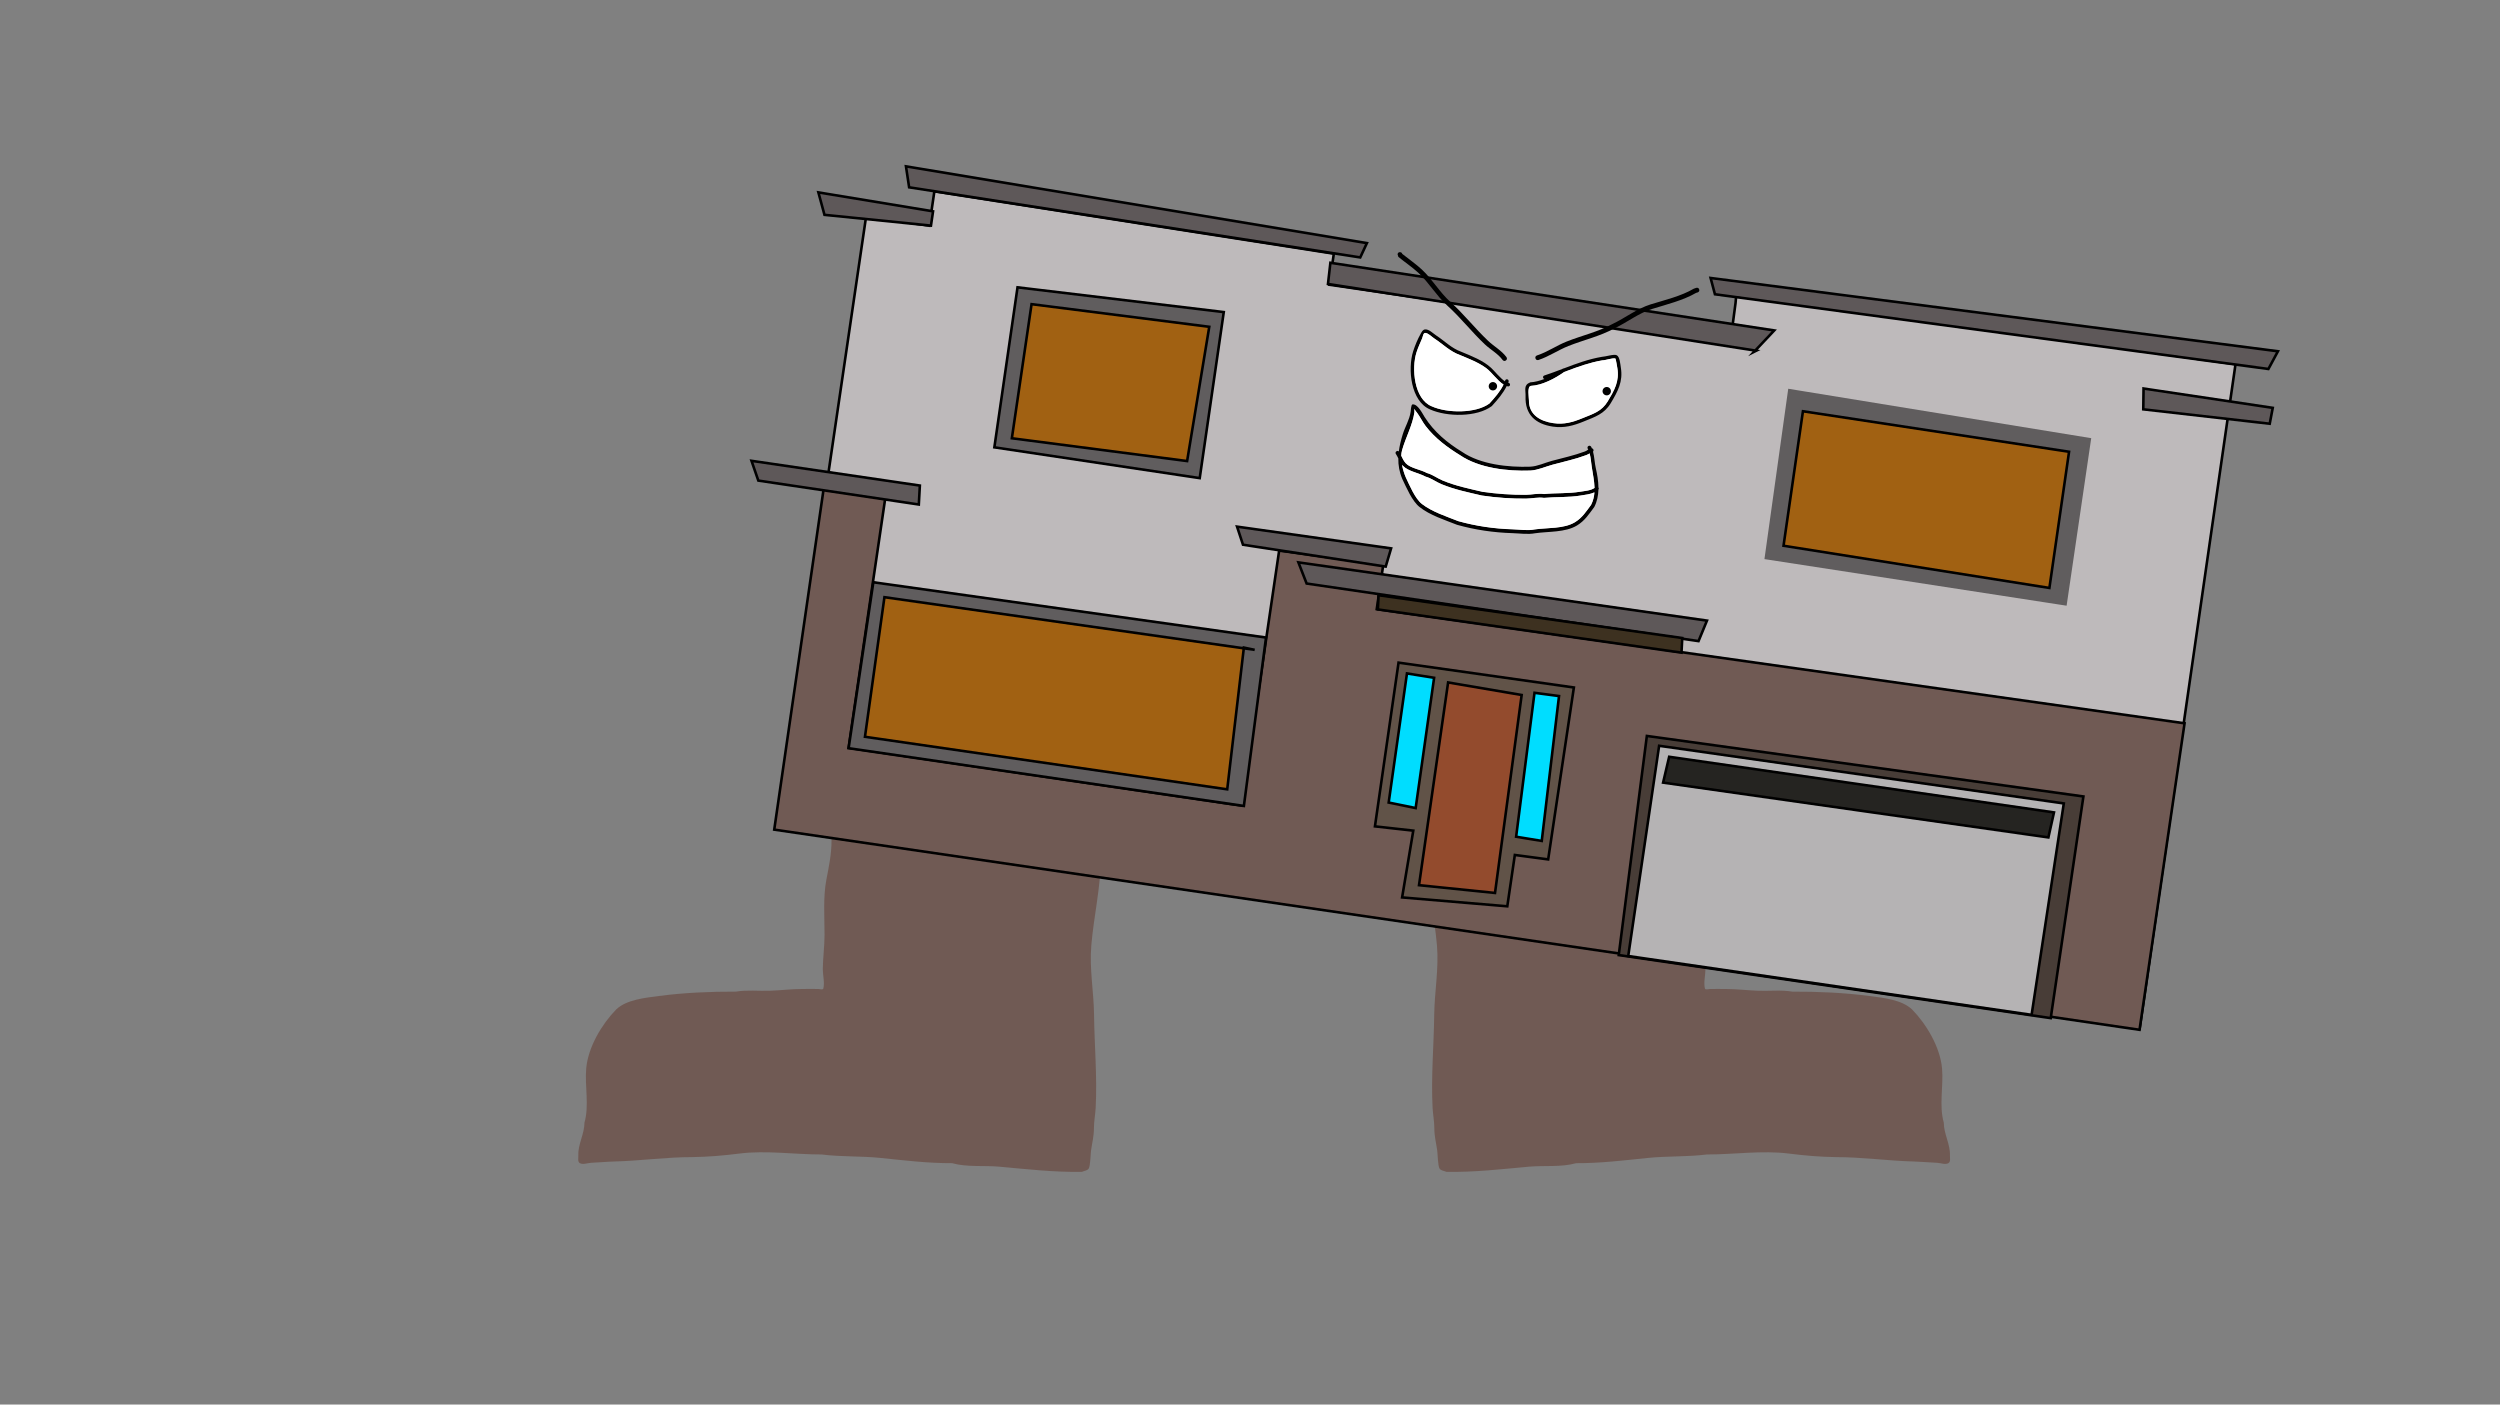 <svg version="1.1" xmlns="http://www.w3.org/2000/svg" xmlns:xlink="http://www.w3.org/1999/xlink" width="959.459" height="539.039" viewBox="0,0,959.459,539.039"><rect x="0" y="0" width="959.459" height="539.039" fill="#808080" stroke="none"/><g transform="translate(159.73,89.52)"><g data-paper-data="{&quot;isPaintingLayer&quot;:true}" fill-rule="nonzero" stroke-linejoin="miter" stroke-miterlimit="10" stroke-dasharray="" stroke-dashoffset="0" style="mix-blend-mode: normal"><path d="M-159.73,449.52v-539.039h959.459v539.039z" fill="none" stroke="#f00000" stroke-width="0" stroke-linecap="butt"/><path d="M159.649,201.417c-1.598,0 -1.598,-1.598 -1.598,-1.598l0.32,-1.294c1.535,-1.876 1.364,-4.921 1.701,-7.258c0.644,-4.463 3.098,-11.539 1.099,-16.015c-0.515,-1.153 -1.333,-2.435 -2.185,-3.675l-1.663,-1.331c-0.372,-0.293 -0.611,-0.747 -0.611,-1.257c0,-0.883 0.715,-1.598 1.598,-1.598h2.346c2.011,0 4.021,0 6.032,0c3.592,0.001 7.037,-0.708 10.591,-1c3.664,-0.3 7.401,0.154 11.074,-0.032c11.565,-0.586 23.806,-1.091 35.207,1.05c7.838,0.919 15.66,1.636 23.499,2.338c3.927,0.352 7.91,-0.001 11.784,0.75c2.169,0.421 8.224,-0.138 9.651,1.885c0.76,1.078 0.382,2.63 0.293,3.945c-0.209,3.122 -1.341,6.998 -2.027,10.133c-1.219,5.687 -1.752,11.555 -2.656,17.299c-0.486,3.09 0.021,6.673 0.021,9.797c0,8.764 0.366,17.406 -1.348,25.96c-0.023,11.236 -2.73,22.604 -3.684,33.798c-0.762,8.936 0.932,17.674 1.052,26.484c0.138,11.915 1.249,23.869 0.626,35.828c-0.136,2.615 -0.665,5.138 -0.667,7.769c-0.003,3.207 -0.664,5.486 -1.111,8.614c-0.187,1.308 -0.244,5.944 -0.89,6.944c-0.531,0.822 -1.763,0.848 -2.645,1.272c-10.833,0.158 -20.899,-1.014 -31.624,-1.99c-5.848,-0.532 -12.528,0.261 -18.16,-1.348c-9.133,0.048 -18.256,-1.056 -27.389,-2.001c-7.582,-0.784 -15.105,-0.374 -22.754,-1.338c-10.295,0.02 -21.276,-1.652 -31.514,-0.347c-5.818,0.741 -12.165,1.292 -17.982,1.356c-10.111,0 -19.983,1.425 -30.1,1.691c-2.932,0.077 -5.856,0.37 -8.784,0.494c-1.459,0.061 -3.119,0.849 -4.379,0.111c-0.878,-0.514 -0.518,-1.985 -0.553,-3.002c-0.148,-4.256 2.351,-8.214 2.357,-12.507c1.878,-6.574 0.097,-13.931 0.663,-20.712c0.685,-8.205 5.973,-17.073 11.519,-22.754c4.015,-3.788 11.08,-4.442 16.37,-5.15c9.55,-1.278 19.888,-1.714 29.532,-1.68c4.329,-0.721 8.774,-0.181 13.149,-0.34c4.183,-0.152 8.233,-0.671 12.451,-0.671c2.009,0 4.023,-0.04 6.032,0c0.657,0.013 1.793,0.44 1.96,-0.195c0.569,-2.155 -0.199,-5.148 -0.207,-7.41c0.044,-4.439 0.67,-8.69 0.67,-13.249c0,-6.817 -0.583,-14.378 0.699,-21.079c0.964,-5.035 1.997,-9.834 1.982,-15.113c0.014,-1.334 0.516,-2.619 0.691,-3.942c1.002,-7.601 -0.925,-15.509 0.336,-23.128c0.37,-2.235 0.82,-4.451 1.218,-6.669c-0.122,0.245 -0.255,0.486 -0.402,0.724c-0.049,0.405 -0.301,1.438 -1.586,1.438z" data-paper-data="{&quot;index&quot;:null}" fill="#705a54" stroke="none" stroke-width="0.5" stroke-linecap="butt"/><path d="M491.194,201.417c-1.285,0 -1.537,-1.033 -1.586,-1.438c-0.147,-0.238 -0.28,-0.479 -0.402,-0.724c0.398,2.218 0.849,4.434 1.218,6.669c1.261,7.619 -0.666,15.527 0.336,23.128c0.174,1.323 0.677,2.608 0.691,3.942c-0.015,5.278 1.018,10.077 1.982,15.113c1.282,6.701 0.699,14.261 0.699,21.079c0,4.56 0.626,8.81 0.67,13.249c-0.009,2.262 -0.776,5.256 -0.207,7.41c0.168,0.635 1.304,0.208 1.96,0.195c2.009,-0.04 4.023,0 6.032,0c4.218,0 8.268,0.519 12.451,0.671c4.374,0.159 8.82,-0.382 13.149,0.34c9.643,-0.034 19.982,0.401 29.532,1.68c5.29,0.708 12.355,1.362 16.37,5.15c5.545,5.682 10.834,14.549 11.519,22.754c0.566,6.781 -1.216,14.138 0.663,20.712c0.006,4.293 2.505,8.251 2.357,12.507c-0.035,1.017 0.324,2.487 -0.553,3.002c-1.26,0.738 -2.92,-0.049 -4.379,-0.111c-2.929,-0.123 -5.852,-0.417 -8.784,-0.494c-10.117,-0.266 -19.989,-1.691 -30.1,-1.691c-5.818,-0.063 -12.165,-0.615 -17.982,-1.356c-10.238,-1.304 -21.219,0.368 -31.514,0.347c-7.649,0.964 -15.172,0.554 -22.754,1.338c-9.133,0.944 -18.256,2.048 -27.389,2.001c-5.631,1.609 -12.312,0.816 -18.16,1.348c-10.725,0.976 -20.791,2.148 -31.624,1.99c-0.882,-0.424 -2.114,-0.45 -2.645,-1.272c-0.646,-1 -0.703,-5.635 -0.89,-6.944c-0.448,-3.128 -1.108,-5.406 -1.111,-8.614c-0.003,-2.631 -0.531,-5.154 -0.667,-7.769c-0.623,-11.959 0.488,-23.913 0.626,-35.828c0.121,-8.81 1.815,-17.547 1.052,-26.484c-0.955,-11.194 -3.661,-22.563 -3.684,-33.798c-1.714,-8.554 -1.348,-17.196 -1.348,-25.96c0,-3.124 0.507,-6.707 0.021,-9.797c-0.903,-5.744 -1.437,-11.612 -2.656,-17.299c-0.687,-3.135 -1.818,-7.012 -2.027,-10.133c-0.088,-1.316 -0.467,-2.868 0.293,-3.945c1.427,-2.023 7.481,-1.464 9.651,-1.885c3.874,-0.752 7.857,-0.399 11.784,-0.75c7.839,-0.702 15.661,-1.419 23.499,-2.338c11.402,-2.141 23.642,-1.637 35.207,-1.05c3.673,0.186 7.411,-0.268 11.074,0.032c3.554,0.291 6.999,1.001 10.591,1c2.011,0 4.021,0 6.032,0h2.346c0.883,0 1.598,0.715 1.598,1.598c0,0.51 -0.239,0.964 -0.611,1.257l-1.663,1.331c-0.852,1.24 -1.671,2.522 -2.185,3.675c-1.998,4.476 0.456,11.552 1.099,16.015c0.337,2.337 0.166,5.382 1.701,7.258l0.32,1.294c0,0 0,1.598 -1.598,1.598z" fill="#705a54" stroke="none" stroke-width="0.5" stroke-linecap="butt"/><g><g stroke-width="1" stroke-linecap="round"><path d="M138.525,225.914l34.145,-232.368l24.258,3.565l1.939,-13.193l153.307,23.919l-1.751,11.916l153.879,22.394l2.039,-15.352l0.297,-3.304l191.584,26.761l-36.791,255.109l-523.293,-76.722z" fill="#bebabb" stroke="#000000"/><path d="M371.131,127.272l-0.275,1.873l-0.281,1.915l-1.939,13.193l310.031,43.819l-17.285,117.631l-523.974,-76.822l19.1,-131.755l23.556,4.201l-14.133,96.182l150.869,22.169l14.384,-97.884z" fill="#705a54" stroke="#000000"/><path d="M315.029,112.593l59.121,8.34l-2.072,7l-54.765,-8.395z" fill="#5e5859" stroke="#000000"/><path d="M338.577,126.314l156.799,22.345l-3.244,7.871l-150.401,-22.101z" fill="#5e5859" stroke="#000000"/><path d="M461.513,277.028l10.794,-84.107l167.539,23.228l-12.544,85.068z" fill="#483d37" stroke="#000000"/><path d="M465.156,277.389l11.857,-80.69l155.31,22.126l-12.358,81.138z" fill="#b5b3b4" stroke="#000000"/><path d="M626.406,231.868l-147.862,-21.032l2.327,-9.919l147.684,21.354z" fill="#252421" stroke="#000000"/><path d="M378.376,254.898l4.288,-25.63l-14.715,-1.641l9.06,-62.841l67.292,9.54l-9.87,65.983l-12.792,-1.706l-2.895,19.704z" fill="#615348" stroke="#000000"/><path d="M384.863,250.198l11.166,-77.805l28.23,4.815l-10.231,75.976z" fill="#934b2d" stroke="#000000"/><path d="M373.221,218.482l7.014,-49.544l10.424,1.665l-7.081,50.001z" fill="#00ddff" stroke="#000000"/><path d="M422.134,231.604l7.05,-55.24l9.418,1.251l-6.637,55.601z" fill="#00ddff" stroke="#000000"/><path d="M317.652,219.785l-151.702,-22.159l9.491,-63.683l150.709,21.213z" fill="#605d5e" stroke="#000000"/><path d="M317.649,159.008l-6.394,54.403l-139.027,-20.163l7.473,-53.577l142.087,20.212z" fill="#a16112" stroke="#000000"/><path d="M221.89,82.159l8.89,-61.404l79.151,9.497l-9.23,63.721z" fill="#605d5e" stroke="#000000"/><path d="M228.603,78.678l7.562,-51.464l68.201,8.688l-8.505,51.526z" fill="#a16112" stroke="#000000"/><path d="M517.998,124.637l8.995,-64.389l115.289,18.808l-9.303,63.31z" fill="#605d5e" stroke="#605d5e"/><path d="M524.757,119.93l7.451,-51.614l102.133,15.541l-7.547,52.266z" fill="#a16112" stroke="#000000"/><path d="M514.286,45.079l-164.363,-25.619l0.928,-8.132l170.346,25.965l-7.739,8.198z" fill="#5e5859" stroke="#000000"/><path d="M496.769,17.168l217.736,28.128l-3.666,6.796l-212.406,-28.678z" fill="#5e5859" stroke="#000000"/><path d="M362.306,9.278l-173.127,-26.907l-1.218,-8.047l176.9,29.462z" fill="#5e5859" stroke="#000000"/><path d="M711.352,73.104l-48.529,-5.531l0.107,-7.986l49.585,7.42z" fill="#5e5859" stroke="#000000"/><path d="M192.895,104.103l-61.594,-9.184l-2.619,-7.586l64.616,9.495z" fill="#5e5859" stroke="#000000"/><path d="M197.554,-2.93l-40.865,-4.138l-2.335,-8.611l44.006,7.267z" fill="#5e5859" stroke="#000000"/><path d="M369.069,144.37l0.27,-5.449l116.557,16.419l-0.295,5.622z" fill="#3d3120" stroke="#000000"/></g><path d="M440.581,51.816c4.698,-1.788 9.338,-3.52 14.468,-4.388c1.278,-0.027 4.635,-1.152 5.713,-0.61c1.194,0.601 1.362,3.582 1.554,4.713c0.914,5.4 -1.169,9.166 -3.854,13.655c-2.513,4.197 -5.981,5.245 -10.355,7.039c-3.981,1.633 -7.535,2.618 -11.916,1.981c-6.72,-1.012 -10.692,-4.668 -10.439,-11.615c0.088,-2.426 -0.886,-4.31 1.802,-5.371c1.725,-0.097 3.597,-0.584 5.43,-1.297c-0.181,-0.036 -0.378,-0.152 -0.479,-0.459c-0.215,-0.655 0.439,-0.87 0.439,-0.87c2.38,-0.782 4.677,-1.653 6.955,-2.52c0.054,-0.041 0.107,-0.081 0.16,-0.122zM441.47,52.945c-0.153,0.111 -0.318,0.141 -0.318,0.141l-0.041,-0.004c-0.184,0.07 -0.367,0.14 -0.551,0.21c-3.494,2.485 -8.458,5.086 -12.752,5.284c-1.486,0.285 -0.724,4.329 -0.717,5.739c0.023,5.415 4.444,7.835 9.302,8.529c4.143,0.616 7.443,-0.355 11.196,-1.894c4.092,-1.679 7.353,-2.565 9.692,-6.471c2.515,-4.199 4.53,-7.658 3.678,-12.718c-0.053,-0.315 -0.598,-3.649 -0.752,-3.682c-1.217,-0.262 -3.663,0.697 -5.026,0.721c-4.849,0.836 -9.262,2.453 -13.709,4.145z" fill="#000000" stroke="none" stroke-width="0.5" stroke-linecap="butt"/><path d="M455.212,48.768c1.363,-0.024 3.814,-0.978 5.031,-0.716c0.154,0.033 0.703,3.374 0.756,3.689c0.852,5.059 -1.161,8.553 -3.676,12.752c-2.338,3.906 -5.628,4.82 -9.72,6.499c-3.753,1.54 -7.091,2.507 -11.233,1.891c-4.858,-0.694 -9.301,-3.142 -9.324,-8.557c-0.006,-1.41 -0.77,-5.469 0.716,-5.754c4.294,-0.198 9.284,-2.837 12.778,-5.322c0.184,-0.07 0.371,-0.142 0.555,-0.212l0.041,0.004c0,0 0.167,-0.03 0.32,-0.141c4.447,-1.692 8.908,-3.297 13.757,-4.133z" data-paper-data="{&quot;noHover&quot;:false,&quot;origItem&quot;:[&quot;Path&quot;,{&quot;applyMatrix&quot;:true,&quot;segments&quot;:[[[274.12499,131.23562],[4.52111,-2.5262],[-0.14706,0.14413]],[273.80453,131.43755],[[273.75988,131.43976],[0,0],[-0.18675,0.10448]],[[273.19936,131.75351],[0.18694,-0.10467],[-3.36951,3.2293]],[[260.30254,139.46207],[4.5932,-0.89246],[-1.55461,0.5425]],[[260.43803,145.75564],[-0.2296,-1.517],[0.88211,5.82814]],[[271.80541,153.4686],[-5.3413,0.02189],[4.55867,0.00767]],[[283.56253,149.65698],[-3.79755,2.25196],[4.14099,-2.45562]],[[292.97559,141.15478],[-1.90003,4.57629],[2.04386,-4.91995]],[[294.92401,126.87708],[1.71852,5.31356],[-0.10703,-0.33093]],[[293.5316,123.03065],[0.17105,0.01138],[-1.35157,-0.08989]],[[288.23274,124.60254],[1.46402,-0.24137],[-5.08987,1.66728]]],&quot;closed&quot;:true}]}" fill="#ffffff" stroke="none" stroke-width="0.5" stroke-linecap="butt"/><path d="M418.679,56.062c0.682,0.1 0.582,0.782 0.582,0.782l-0.071,0.34c-0.031,0.072 -0.061,0.145 -0.092,0.216c0.037,0.005 0.074,0.009 0.11,0.012c0,0 0.682,0.1 0.582,0.782c-0.1,0.682 -0.782,0.582 -0.782,0.582c-0.166,-0.032 -0.33,-0.076 -0.494,-0.129c-1.467,2.902 -3.354,5.084 -5.714,7.688c-5.739,4.299 -17.182,4.18 -23.634,1.303c-7.475,-3.08 -8.717,-15.528 -6.538,-22.371c0.726,-2.247 1.728,-4.682 2.89,-6.722c0.361,-0.633 0.734,-1.511 1.613,-1.637c1.479,-0.212 3.211,1.587 4.318,2.309c3.278,2.136 5.853,4.926 9.667,6.283c3.926,1.647 8.244,3.256 11.424,6.163c1.239,1.133 3.477,3.957 5.301,5.177c0.025,-0.06 0.05,-0.12 0.074,-0.181l-0.018,-0.016c0,0 0.1,-0.682 0.782,-0.582zM417.286,58.059c-2.382,-1.483 -4.522,-4.689 -6.638,-6.267c-2.967,-2.212 -6.648,-3.586 -10.03,-5.008c-3.909,-1.403 -6.56,-4.222 -9.918,-6.412c-0.91,-0.593 -2.245,-2.013 -3.397,-2.097c-0.802,-0.059 -0.905,1.342 -1.216,2.083c-0.732,1.746 -1.566,3.514 -2.147,5.33c-1.991,6.128 -0.981,17.901 5.772,20.684c5.891,2.699 16.871,2.844 22.16,-1.057c2.223,-2.477 4.046,-4.511 5.413,-7.256z" fill="#000000" stroke="none" stroke-width="0.5" stroke-linecap="butt"/><path d="M411.906,65.346c-5.289,3.901 -16.333,3.759 -22.224,1.061c-6.753,-2.783 -7.774,-14.612 -5.783,-20.74c0.581,-1.816 1.422,-3.595 2.155,-5.341c0.311,-0.741 0.418,-2.145 1.22,-2.087c1.152,0.084 2.49,1.502 3.4,2.095c3.358,2.19 6.038,5.001 9.947,6.404c3.382,1.422 7.105,2.831 10.071,5.043c2.116,1.578 4.257,4.804 6.639,6.287c-1.367,2.745 -3.201,4.8 -5.424,7.278z" data-paper-data="{&quot;noHover&quot;:false,&quot;origItem&quot;:[&quot;Path&quot;,{&quot;applyMatrix&quot;:true,&quot;segments&quot;:[[[248.89009,140.56963],[-1.03767,3.17249],[-2.79957,-1.22013]],[[240.74963,134.87163],[2.52832,1.36419],[-3.54499,-1.91275]],[[229.15604,131.06567],[3.86717,0.99588],[-4.43149,-0.89251]],[[217.46009,125.73049],[3.96328,1.82658],[-1.07387,-0.49492]],[[213.46998,124.00951],[1.25379,-0.09136],[-0.87277,0.0636]],[[212.49036,126.44515],[0.21763,-0.84759],[-0.51247,1.99589]],[[211.02218,132.5247],[0.33785,-2.04724],[-1.17462,6.91473]],[[220.51155,153.88566],[-7.71273,-1.92818],[6.7709,1.97384]],[[244.20896,149.24036],[-5.07827,5.03804],[2.00193,-3.01961]]],&quot;closed&quot;:true}]}" fill="#ffffff" stroke="none" stroke-width="0.5" stroke-linecap="butt"/><path d="M411.632,58.482c0.129,-0.879 0.946,-1.486 1.824,-1.357c0.879,0.129 1.486,0.946 1.357,1.824c-0.129,0.879 -0.946,1.486 -1.824,1.357c-0.879,-0.129 -1.486,-0.946 -1.357,-1.824z" fill="#000000" stroke="none" stroke-width="0.5" stroke-linecap="butt"/><path d="M455.318,60.374c0.129,-0.879 0.946,-1.486 1.824,-1.357c0.879,0.129 1.486,0.946 1.357,1.824c-0.129,0.879 -0.946,1.486 -1.824,1.357c-0.879,-0.129 -1.486,-0.946 -1.357,-1.824z" fill="#000000" stroke="none" stroke-width="0.5" stroke-linecap="butt"/><path d="M377.675,7.265c0.498,0.073 0.683,0.379 0.749,0.641c2.481,2 5.206,3.853 7.531,6.014c4.009,3.728 6.828,8.727 10.89,12.375c5.217,4.706 9.456,10.195 14.53,14.987c2.309,2.18 5.119,3.674 7.034,6.234c0,0 0.548,0.737 -0.189,1.285c-0.737,0.548 -1.285,-0.189 -1.285,-0.189c-1.814,-2.455 -4.594,-3.895 -6.805,-5.979c-5.074,-4.784 -9.304,-10.273 -14.516,-14.974c-4.061,-3.677 -6.896,-8.666 -10.919,-12.402c-2.398,-2.226 -5.228,-4.12 -7.762,-6.196l-0.301,-1.022c0,0 0.134,-0.909 1.043,-0.775z" fill="#000000" stroke="none" stroke-width="0.5" stroke-linecap="butt"/><path d="M492.389,21.545c0.287,0.873 -0.586,1.16 -0.586,1.16l-0.587,0.171c-4.985,2.891 -11.388,4.467 -16.889,6.169c-5.139,1.59 -9.593,5.157 -14.424,7.442c-5.717,3.107 -11.704,4.404 -17.7,6.782c-3.91,1.551 -7.499,4.042 -11.474,5.364c0,0 -0.873,0.287 -1.16,-0.586c-0.287,-0.873 0.586,-1.16 0.586,-1.16c3.938,-1.279 7.503,-3.793 11.371,-5.327c5.943,-2.357 11.882,-3.638 17.546,-6.713c4.925,-2.332 9.445,-5.921 14.684,-7.55c5.352,-1.664 11.709,-3.151 16.532,-6.008l0.941,-0.331c0,0 0.873,-0.287 1.16,0.586z" fill="#000000" stroke="none" stroke-width="0.5" stroke-linecap="butt"/><path d="M376.169,83.705c0.43,-0.32 0.781,-0.104 0.946,0.045c0.275,-2.186 0.824,-4.386 1.519,-6.629c0.915,-2.955 2.562,-5.468 3.013,-8.575c0.02,-0.194 0.164,-2.787 0.691,-2.862c2.008,-0.283 3.845,3.537 4.675,4.843c3.618,5.692 8.627,9.863 14.371,13.377c6.985,4.83 17.821,5.992 26.147,5.686c2.84,-0.13 5.527,-1.479 8.236,-2.212c4.21,-1.139 8.72,-2.1 12.792,-3.64c0.443,-0.179 0.87,-0.418 1.245,-0.715c-0.059,-0.125 -0.12,-0.246 -0.186,-0.362c0,0 -0.358,-0.659 0.301,-1.017c0.659,-0.358 1.017,0.301 1.017,0.301c0.104,0.197 0.199,0.399 0.286,0.605c0.219,0.029 0.485,0.15 0.59,0.548c0.09,0.341 -0.022,0.564 -0.166,0.704c0.549,2.038 0.601,4.335 1.058,6.321c0.55,2.39 0.997,4.926 1.022,7.442c0.244,0.344 0.114,0.653 -0.007,0.827c-0.065,2.284 -0.508,4.536 -1.569,6.627c-2.02,2.722 -3.643,5.302 -6.638,7.119c-4.532,2.75 -11.004,2.245 -16.058,2.989c-2.797,0.542 -5.885,0.048 -8.739,-0.036c-7.175,-0.211 -14.34,-1.255 -21.25,-3.201c-4.714,-1.873 -10.388,-3.651 -14.404,-6.836c-2.863,-2.272 -5.057,-7.514 -6.608,-10.744c-1.133,-2.663 -1.568,-5.283 -1.53,-7.909c-0.266,-0.543 -0.538,-1.083 -0.866,-1.59l-0.044,-0.056c0,0 -0.448,-0.602 0.154,-1.049zM379.801,88.258c1.748,1.914 5.817,2.439 8.107,3.745c2.141,0.563 4.061,2.054 6.095,2.895c5.015,2.073 10.053,3.088 15.274,4.305c5.348,0.782 11.224,1.2 16.609,1.147c2.31,-0.022 4.596,-0.634 6.932,-0.288c4.605,-0.454 9.294,-0.122 13.881,-0.882c1.746,-0.289 3.977,-0.411 5.496,-1.449c-0.069,-2.748 -0.703,-5.518 -1.096,-8.255c-0.21,-1.465 -0.355,-3.36 -0.781,-4.985c-0.381,0.25 -0.788,0.464 -1.205,0.641c-4.127,1.557 -8.68,2.537 -12.944,3.692c-2.839,0.768 -5.594,2.097 -8.571,2.265c-8.661,0.316 -19.75,-0.938 -27.03,-5.927c-4.931,-3.014 -9.679,-6.595 -13.213,-11.216c-1.202,-1.571 -2.062,-3.451 -3.248,-5.055c-0,-0 -0.764,-0.949 -1.057,-1.511c0.061,0.425 0.118,1.053 0.086,1.354c-0.739,4.976 -3.382,9.682 -4.744,14.537c-0.184,0.657 -0.283,1.369 -0.312,2.111c0.497,1.008 0.956,2.036 1.722,2.875zM446.944,100.66c-4.679,0.772 -9.465,0.473 -14.165,0.901c-2.32,-0.338 -4.575,0.262 -6.871,0.288c-5.48,0.063 -11.472,-0.371 -16.912,-1.174c-5.322,-1.241 -10.459,-2.294 -15.573,-4.395c-2.03,-0.834 -3.946,-2.331 -6.079,-2.888c-2.562,-1.428 -6.599,-1.993 -8.627,-4.098c-0.123,-0.128 -0.239,-0.26 -0.348,-0.397c0.323,1.742 0.869,3.437 1.451,4.792c1.433,2.987 3.537,8.152 6.212,10.219c3.923,3.033 9.353,4.74 13.915,6.56c6.77,1.897 13.788,2.916 20.814,3.122c2.731,0.08 5.771,0.608 8.438,0.057c4.778,-0.706 11.25,-0.148 15.527,-2.788c2.783,-1.718 4.25,-4.087 6.149,-6.631c0.79,-1.575 1.163,-3.173 1.282,-4.783c-1.601,0.739 -3.509,0.931 -5.213,1.212z" fill="#000000" stroke="none" stroke-width="0.5" stroke-linecap="butt"/><path d="M452.207,99.442c-0.119,1.61 -0.491,3.215 -1.281,4.789c-1.898,2.544 -3.368,4.924 -6.15,6.641c-4.278,2.64 -10.756,2.098 -15.534,2.804c-2.667,0.551 -5.721,0.037 -8.452,-0.044c-7.027,-0.206 -14.117,-1.245 -20.887,-3.141c-4.562,-1.82 -9.997,-3.549 -13.92,-6.582c-2.674,-2.068 -4.776,-7.247 -6.21,-10.234c-0.582,-1.355 -1.127,-3.056 -1.449,-4.798c0.109,0.136 0.318,0.307 0.441,0.434c2.029,2.105 6.066,2.669 8.628,4.097c2.133,0.558 4.05,2.053 6.08,2.887c5.114,2.101 10.16,3.113 15.482,4.353c5.439,0.803 11.524,1.255 17.004,1.192c2.296,-0.027 4.551,-0.625 6.871,-0.287c4.7,-0.429 9.386,-0.12 14.065,-0.892c1.704,-0.281 3.711,-0.483 5.312,-1.222z" data-paper-data="{&quot;noHover&quot;:false,&quot;origItem&quot;:[&quot;Path&quot;,{&quot;applyMatrix&quot;:true,&quot;segments&quot;:[[[567.28028,152.13912],[3.40706,-0.56217],[-9.35858,1.54419]],[[538.95019,153.94168],[9.39982,-0.85718],[-4.64008,-0.67621]],[[525.2081,154.51847],[4.59282,-0.05314],[-10.96052,0.12683]],[[491.38508,152.17137],[10.87815,1.60528],[-10.6443,-2.48155]],[[460.23933,143.38123],[10.22704,4.2014],[-4.05935,-1.66763]],[[448.08043,137.60457],[4.2665,1.1154],[-5.12345,-2.85617]],[[430.82614,129.4093],[4.05723,4.20956],[-0.24653,-0.25579]],[[430.12932,128.61597],[0.21883,0.27261],[0.64521,3.48373]],[[433.03129,138.20068],[-1.16466,-2.71069],[2.86688,5.97475]],[[445.45478,158.63954],[-5.3486,-4.13515],[7.84616,6.06609]],[[473.28479,171.75977],[-9.12426,-3.63925],[13.53952,3.79341]],[[514.91335,178.00458],[-14.05355,-0.412],[5.46268,0.16015]],[[531.79001,178.11908],[-5.33448,1.10118],[9.55688,-1.41268]],[[562.84501,172.54214],[-8.55526,5.28037],[5.56551,-3.43508]],[[575.14281,159.28074],[-3.79697,5.08799],[1.58101,-3.14914]],[[577.70599,149.71459],[-0.23726,3.22058],[-3.2027,1.47869]]],&quot;closed&quot;:true}]}" fill="#ffffff" stroke="none" stroke-width="0.5" stroke-linecap="butt"/><path d="M378.029,85.382c0.029,-0.742 0.128,-1.457 0.313,-2.114c1.362,-4.855 4.011,-9.581 4.75,-14.557c0.032,-0.302 -0.024,-0.93 -0.085,-1.356c0.293,0.562 1.144,1.559 1.144,1.559c1.187,1.604 2.049,3.48 3.251,5.051c3.534,4.621 8.286,8.185 13.217,11.199c7.28,4.989 18.273,6.22 26.934,5.904c2.977,-0.168 5.729,-1.484 8.568,-2.252c4.264,-1.154 8.817,-2.127 12.944,-3.684c0.418,-0.178 0.924,-0.396 1.305,-0.645c0.426,1.625 0.57,3.527 0.78,4.992c0.393,2.737 1.025,5.518 1.094,8.266c-1.519,1.038 -3.752,1.164 -5.497,1.453c-4.588,0.76 -9.284,0.44 -13.889,0.894c-2.336,-0.346 -4.632,0.275 -6.942,0.297c-5.385,0.052 -11.313,-0.361 -16.661,-1.144c-5.222,-1.217 -10.283,-2.258 -15.298,-4.332c-2.034,-0.841 -3.957,-2.339 -6.097,-2.903c-2.289,-1.305 -6.36,-1.837 -8.108,-3.752c-0.766,-0.839 -1.225,-1.871 -1.722,-2.879z" data-paper-data="{&quot;noHover&quot;:false,&quot;origItem&quot;:[&quot;Path&quot;,{&quot;applyMatrix&quot;:true,&quot;segments&quot;:[[[432.9934,127.33494],[-1.5319,-1.67793],[3.49562,3.82883]],[[449.20659,134.82397],[-4.57825,-2.61011],[4.28103,1.12692]],[[461.39587,140.61313],[-4.06777,-1.6817],[10.03045,4.14678]],[[491.94421,149.22393],[-10.44331,-2.43469],[10.69515,1.56452]],[[525.16318,151.51881],[-10.77004,0.10418],[4.62065,-0.0447]],[[539.02744,150.94268],[-4.6728,-0.69244],[9.21016,-0.90731]],[[566.78982,149.17948],[-9.17525,1.51924],[3.49146,-0.57812]],[[577.78157,146.28175],[-3.03829,2.07577],[-0.13822,-5.49537]],[[575.59007,129.77105],[0.78598,5.47394],[-0.42066,-2.92966]],[[574.02888,119.8016],[0.85168,3.24913],[-0.76252,0.49996]],[[571.61825,121.08448],[0.83509,-0.35549],[-8.25416,3.11306]],[[545.73007,128.46758],[8.52886,-2.3084],[-5.67772,1.53672]],[[528.5876,132.99705],[5.95474,-0.33506],[-17.32143,0.63184]],[[474.52789,121.14376],[14.5599,9.97723],[-9.86284,-6.02858]],[[448.10129,98.71213],[7.06887,9.24126],[-2.40387,-3.14262]],[[441.60436,88.60147],[2.37311,3.20785],[-0.00068,-0.00092]],[[439.49068,85.57998],[0.58541,1.1234],[0.12204,0.85063]],[[439.66299,88.2884],[0.06373,-0.60319],[-1.47778,9.95136]],[[430.17467,117.36299],[2.72475,-9.70989],[-0.36851,1.31323]],[[429.54989,121.58555],[0.05895,-1.48467],[0.99334,2.01592]]],&quot;closed&quot;:true}]}" fill="#ffffff" stroke="none" stroke-width="0.5" stroke-linecap="butt"/></g></g></g></svg><!--rotationCenter:479.72973:269.51952-->